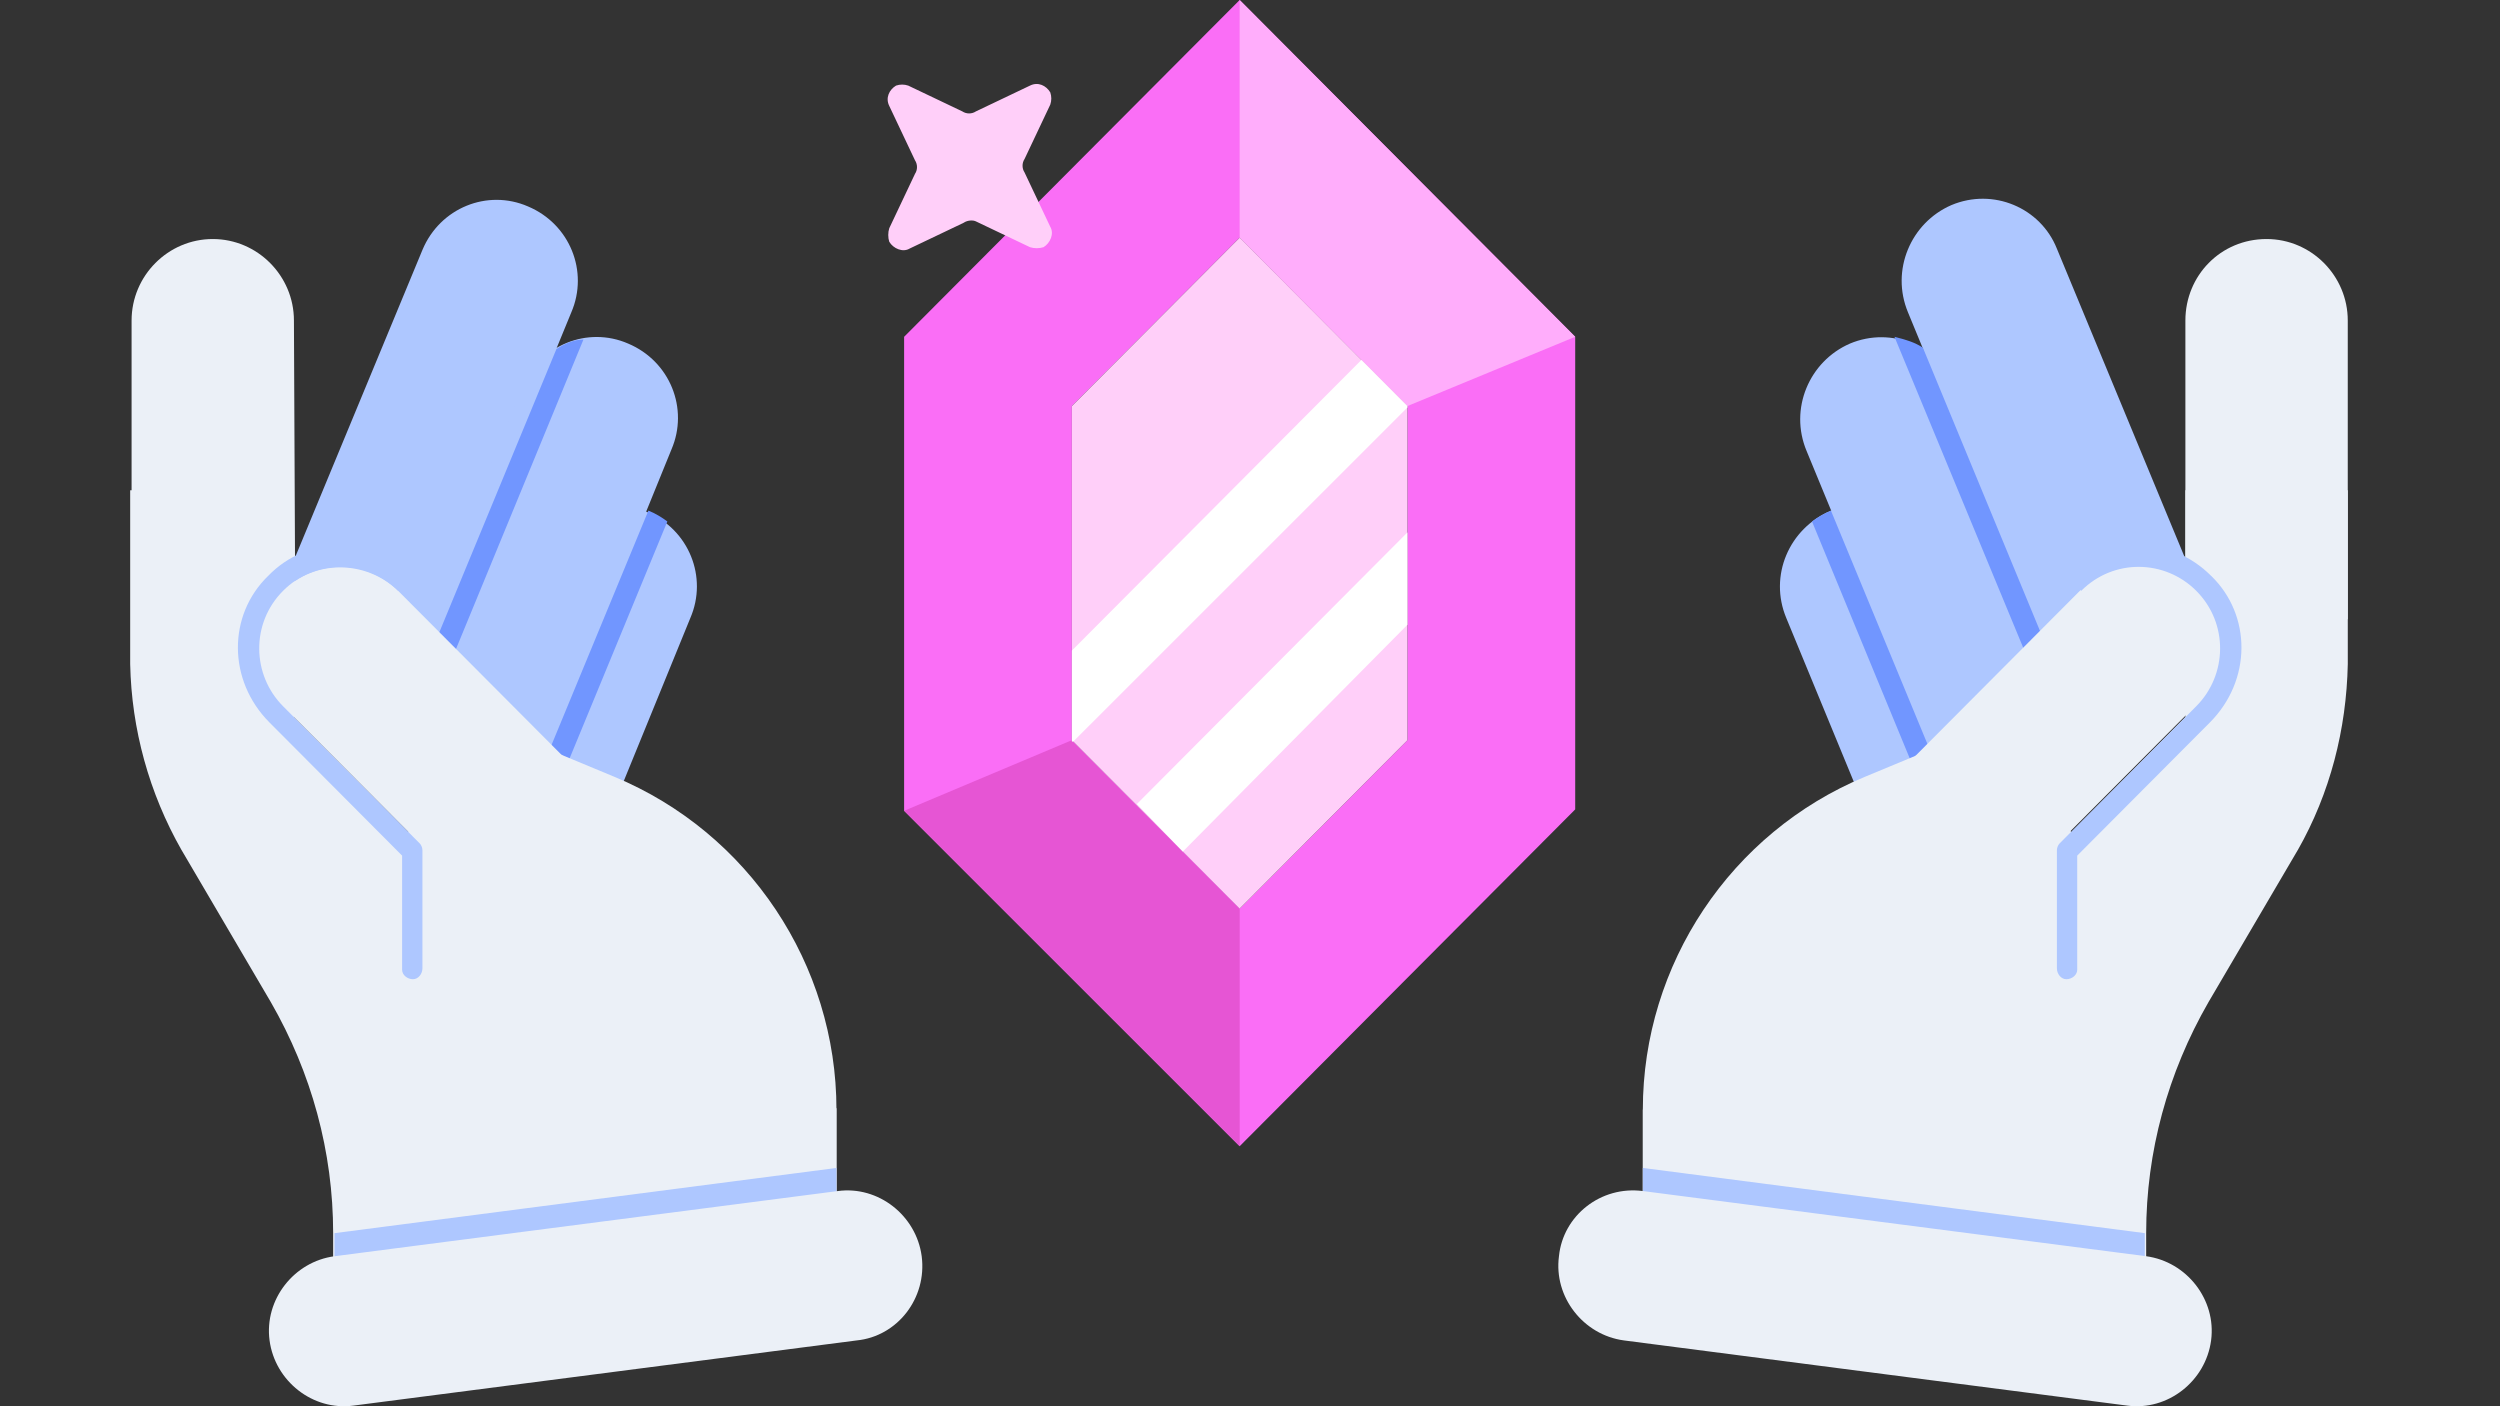 <svg fill="none" height="54" viewBox="0 0 96 54" width="96" xmlns="http://www.w3.org/2000/svg"><rect x="0" y="0" width="96" height="54" fill="#333333" stroke="none"/><path d="m47.603 0-12.885 12.933v18.201l12.885 12.881 12.885-12.934v-18.148zm6.442 28.422-6.442 6.467-6.442-6.467v-12.829l6.442-6.467 6.442 6.467z" fill="#fa6ef6"/><path d="m47.603 0v9.126l6.442 6.467 6.442-2.66z" fill="#ffadfb"/><path d="m41.161 28.422-6.442 2.712 12.885 12.881v-9.126z" fill="#e655d4"/><path d="m41.161 15.594v12.829l6.442 6.467 6.442-6.467v-12.829l-6.442-6.467z" fill="#ffcff9"/><path d="m54.046 15.594v.052l-12.833 12.829h-.052v-3.494l11.118-11.16z" fill="#fff"/><path d="m54.045 20.445v3.546l-8.624 8.709-1.766-1.825z" fill="#fff"/><path d="m37.005 8.555-2.078.991c-.26.156-.623 0-.779-.261-.052-.156-.052-.365 0-.522l.987-2.086c.104-.156.104-.365 0-.522l-.987-2.086c-.156-.313 0-.626.26-.782.156-.052.312-.052.468 0l2.078.991c.156.104.364.104.52 0l2.078-.991c.312-.156.623 0 .779.261.052.156.052.313 0 .469l-.987 2.086c-.104.156-.104.365 0 .521l.987 2.086c.156.261 0 .626-.26.782-.156.052-.364.052-.519 0l-2.078-.991c-.104-.052-.312-.052-.468.052z" fill="#ffcff9"/><path d="m70.307 19.611c1.611-.678 3.429.104 4.053 1.669l5.247 12.777-5.767 2.399-5.247-12.725c-.675-1.617.104-3.442 1.714-4.12z" fill="#aec7ff"/><path d="m74.931 7.877c1.611-.678 3.429.104 4.052 1.669l5.767 13.924-5.767 2.399-5.715-13.872c-.675-1.617.104-3.442 1.663-4.12z" fill="#aec7ff"/><path d="m71.034 13.195c1.611-.678 3.429.104 4.053 1.669l5.299 12.777-5.767 2.399-5.247-12.725c-.675-1.617.104-3.442 1.663-4.12z" fill="#aec7ff"/><path d="m77.529 28.838-2.909 1.2-4.312-10.43c-.26.104-.52.261-.727.417l4.26 10.326c.156.313.416.521.779.521.104 0 .208 0 .312-.052l2.909-1.2z" fill="#7196ff"/><path d="m79.607 25.658-.572.261-5.196-12.568c-.312-.209-.675-.313-1.091-.417l5.507 13.299c.156.313.416.521.779.521.104 0 .208 0 .312-.052l.572-.261z" fill="#7196ff"/><g fill="#ebf0f7"><path d="m82.361 42.607h-19.275v5.945h19.275z"/><path d="m84.335 22.635c1.195 1.2 1.195 3.181 0 4.433l-8.936 8.97-4.416-4.433 8.936-8.97c1.247-1.2 3.221-1.2 4.416 0z"/><path d="m87.037 9.179c1.714 0 3.117 1.408 3.117 3.129v11.473h-6.235v-11.473c0-1.721 1.351-3.129 3.117-3.129z"/><path d="m63.085 48.502v-5.893c0-5.58 3.377-10.639 8.521-12.777l6.027-2.503 4.728 11.525v9.648z"/><path d="m88.232 32.646-3.429 5.841c-1.559 2.712-2.39 5.737-2.39 8.866v1.147h-19.275l20.782-20.965v-8.709h6.235v6.675c-.052 2.503-.675 4.954-1.922 7.145z"/></g><path d="m84.907 22.113c-1.559-1.565-4-1.565-5.559 0l.572.574c1.247-1.252 3.221-1.2 4.416 0 1.247 1.252 1.195 3.233 0 4.433l-5.247 5.267c-.052.052-.104.156-.104.261v4.537c0 .209.156.417.364.417s.416-.157.416-.365c0 0 0 0 0-.052v-4.329l5.092-5.111c1.611-1.617 1.611-4.12.052-5.632z" fill="#aec7ff"/><path d="m63.085 44.849v1.565l16.158 2.086h3.117v-1.147z" fill="#aec7ff"/><path d="m63.085 45.736 19.327 2.503c1.559.209 2.702 1.669 2.494 3.233-.208 1.565-1.663 2.712-3.221 2.503l-19.327-2.503c-1.559-.209-2.702-1.669-2.494-3.233.156-1.565 1.611-2.712 3.221-2.503z" fill="#ebf0f7"/><path d="m21.314 36.454-5.767-2.399 5.247-12.725c.675-1.617 2.494-2.347 4.053-1.669 1.611.678 2.338 2.503 1.663 4.068z" fill="#aec7ff"/><path d="m16.222 25.919-5.767-2.399 5.767-13.924c.675-1.617 2.494-2.347 4.053-1.669 1.611.678 2.338 2.503 1.663 4.068z" fill="#aec7ff"/><path d="m20.587 30.038-5.767-2.399 5.247-12.777c.675-1.617 2.494-2.347 4.053-1.669 1.611.678 2.338 2.503 1.663 4.068z" fill="#aec7ff"/><path d="m25.626 20.024c-.208-.156-.468-.313-.727-.417l-4.312 10.43-2.909-1.2-.312.782 2.909 1.2c.104.052.208.052.312.052.364 0 .623-.209.779-.521z" fill="#7196ff"/><path d="m21.366 13.404-5.196 12.568-.572-.261-.312.782.572.261c.104.052.208.052.312.052.364 0 .624-.209.779-.521l5.455-13.246c-.364 0-.727.157-1.039.365z" fill="#7196ff"/><path d="m32.12 42.555h-19.275v5.945h19.275z" fill="#ebf0f7"/><path d="m24.172 31.605-4.416 4.433-8.884-8.918c-1.195-1.2-1.195-3.181 0-4.433 1.195-1.2 3.169-1.2 4.416 0z" fill="#ebf0f7"/><path d="m11.339 23.781h-6.286v-11.473c0-1.721 1.403-3.129 3.117-3.129 1.714 0 3.117 1.408 3.117 3.129z" fill="#ebf0f7"/><path d="m32.12 48.502v-5.893c0-5.58-3.377-10.639-8.521-12.777l-6.027-2.503-4.728 11.525v9.648z" fill="#ebf0f7"/><path d="m6.974 32.646 3.429 5.841c1.559 2.712 2.39 5.737 2.39 8.866v1.147h19.275l-20.782-20.965v-8.709h-6.287v6.675c.052 2.503.727 4.954 1.974 7.145z" fill="#ebf0f7"/><path d="m10.299 22.113c1.507-1.565 4-1.565 5.559 0l-.572.574c-1.247-1.252-3.221-1.2-4.416 0-1.247 1.252-1.195 3.233 0 4.433l5.247 5.267c.052.052.104.156.104.261v4.537c0 .209-.156.417-.364.417-.208 0-.416-.157-.416-.365 0 0 0 0 0-.052v-4.329l-5.091-5.111c-1.611-1.617-1.611-4.12-.052-5.632z" fill="#aec7ff"/><path d="m32.12 44.849v1.565l-16.158 2.086h-3.117v-1.147z" fill="#aec7ff"/><path d="m32.899 51.472-19.327 2.503c-1.559.209-3.013-.939-3.221-2.503-.208-1.565.935-3.025 2.494-3.233l19.327-2.503c1.559-.209 3.013.939 3.221 2.503.208 1.617-.935 3.077-2.494 3.233z" fill="#ebf0f7"/></svg>